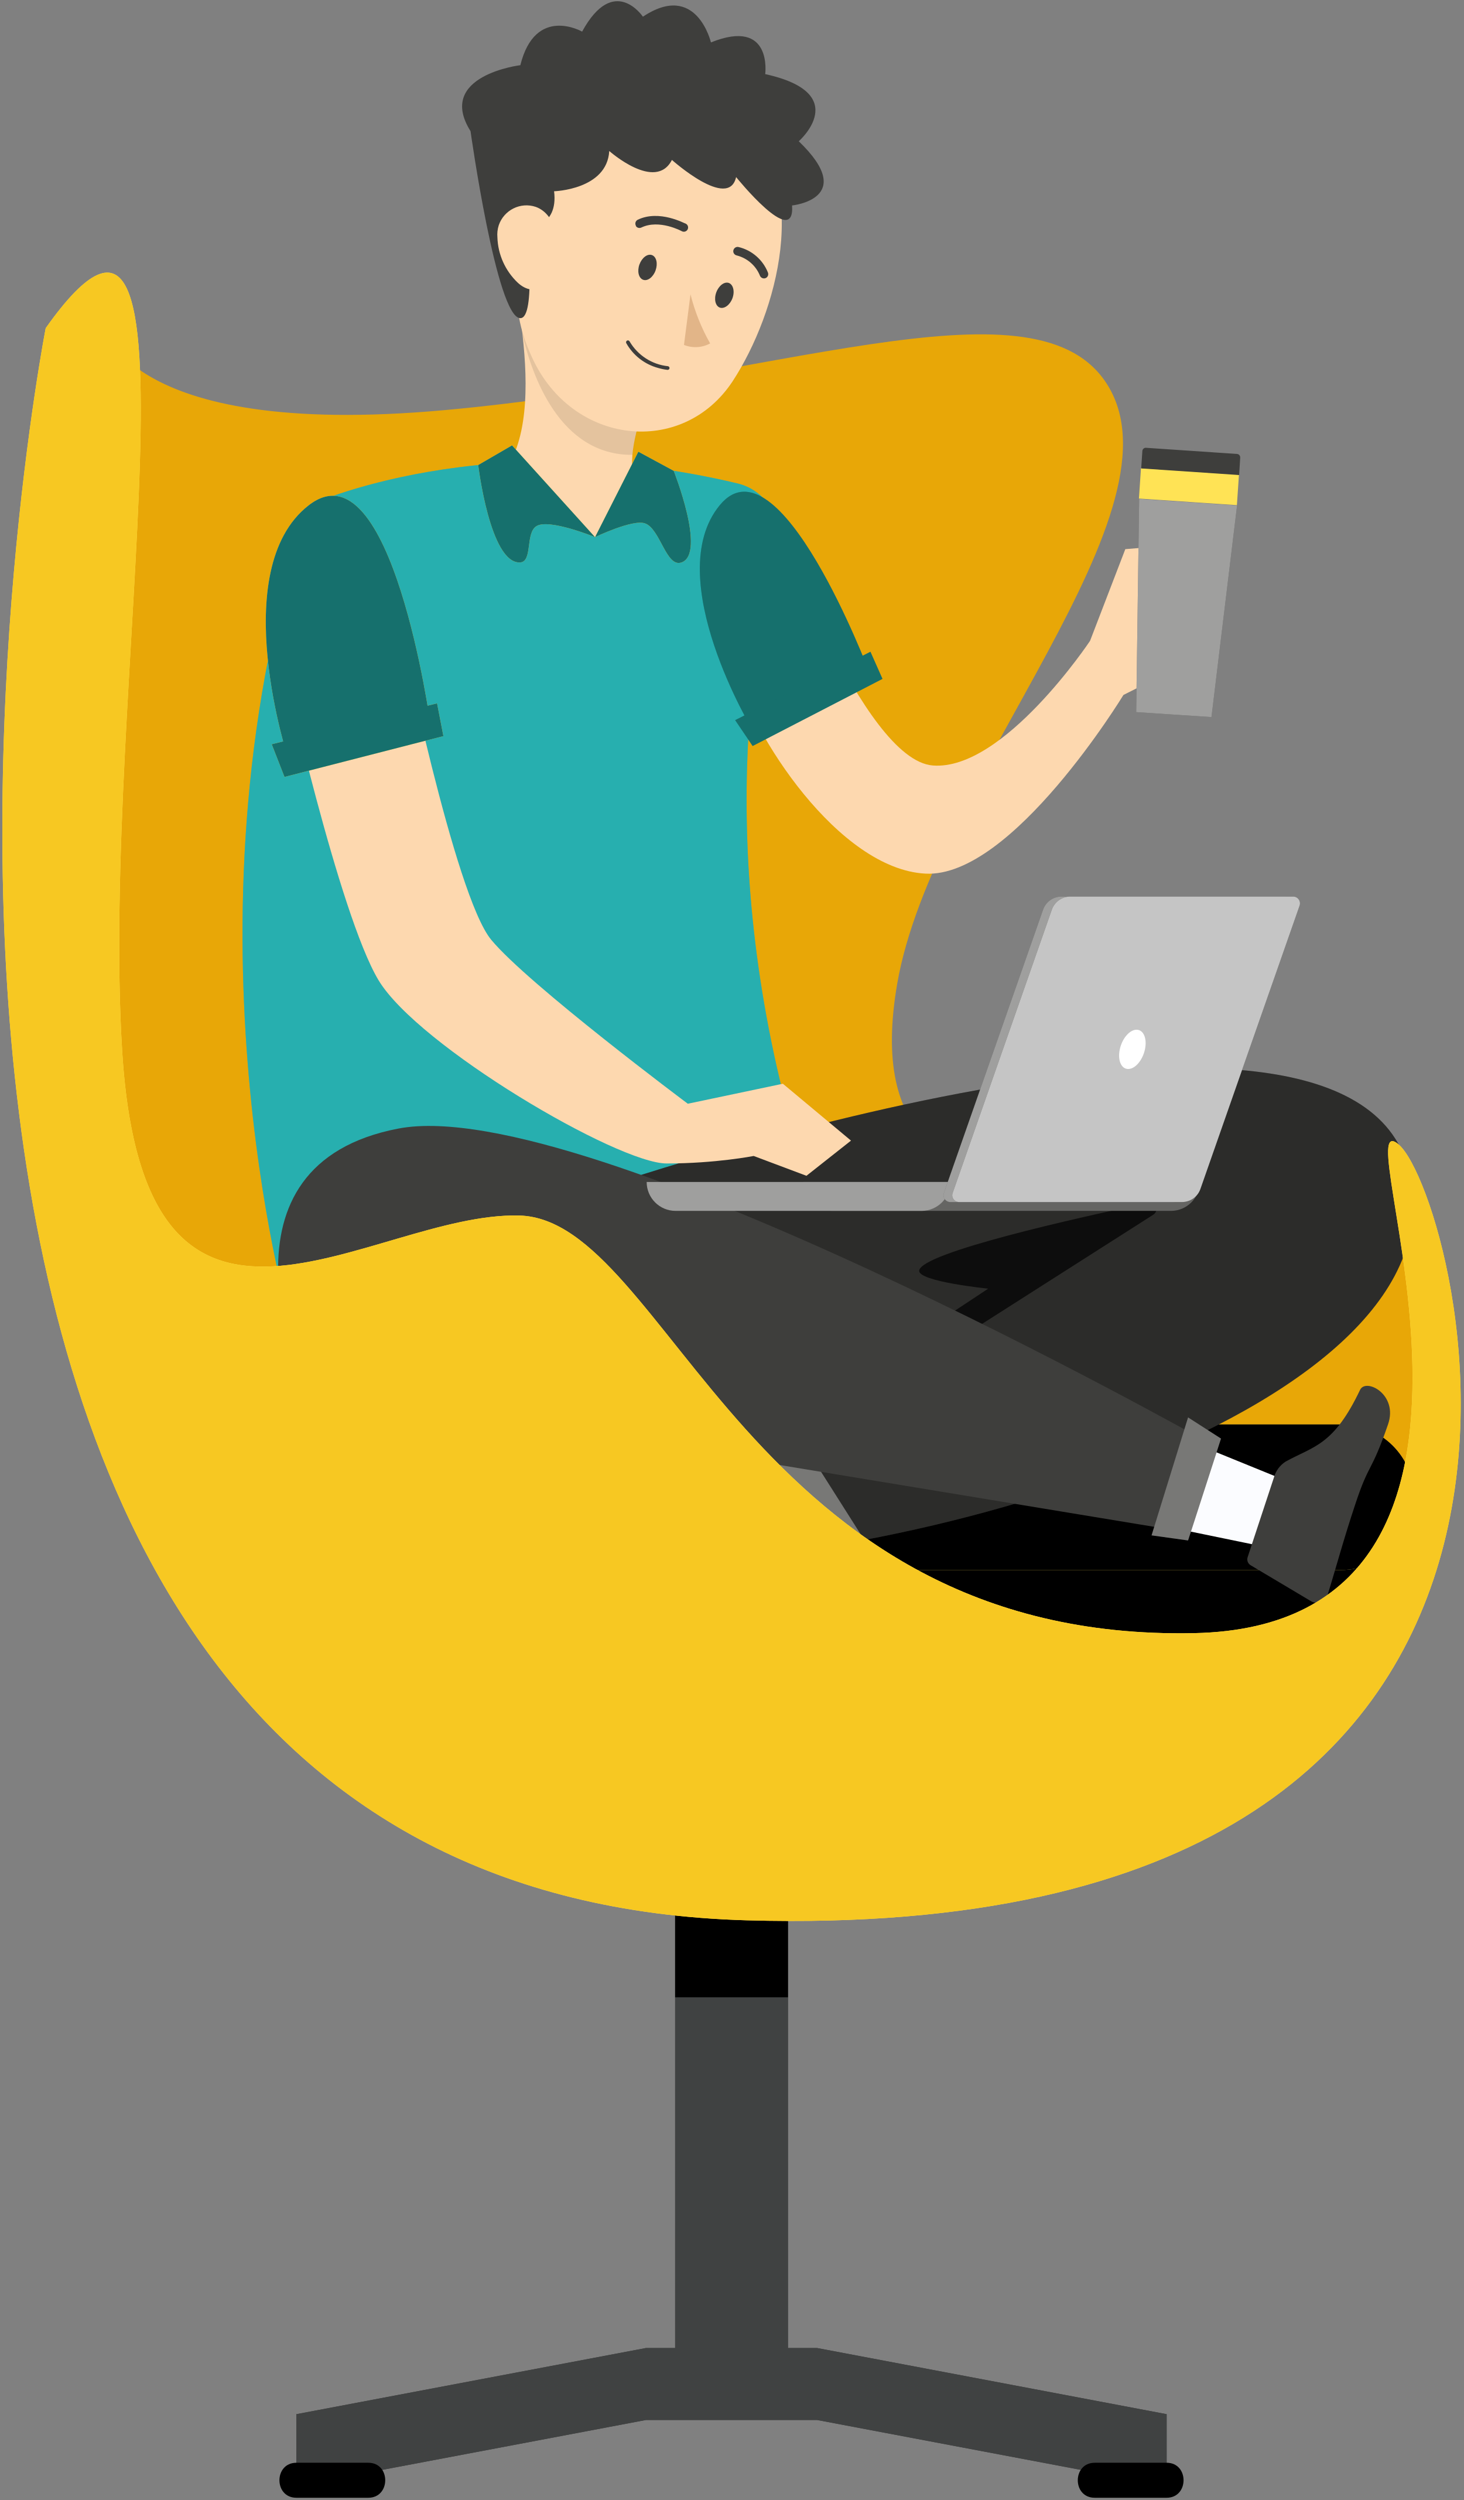 <svg width="164" height="280" viewBox="0 0 164 280" fill="none" xmlns="http://www.w3.org/2000/svg">
<rect x="0" y="0" width="164" height="280" fill="#808080" stroke="none"/>
<path d="M100.5 110.21C94.48 145.33 136.41 126.91 153.12 127.33C154.19 127.36 155.22 127.57 156.24 127.96L161.4 150.23L156.39 173.3L144.7 191.78H71.94L19.32 156.18L5.96 114.42L9.72 46.77L11.39 35.91C11.39 35.91 13.06 49.27 49.81 45.93C86.56 42.59 115.36 30.75 123.72 42.59C133.74 56.8 104.48 86.99 100.5 110.21Z" fill="#E8A707"/>
<path d="M155.14 167.68V180.82L134.15 189.28L92.81 187.09L81.95 173.31L86.55 166.1H113.17L155.14 167.68Z" fill="black"/>
<path d="M88.27 210.66H75.63V268.18H88.27V210.66Z" fill="#3E3E3C"/>
<path d="M88.27 210.66H75.63V268.18H88.27V210.66Z" fill="#404242"/>
<path d="M91.53 262.96H72.36L33.2 270.37V276.9H41.26L72.36 271.02H91.53L122.63 276.9H130.69V270.37L91.53 262.96Z" fill="#3E3E3C"/>
<path d="M91.53 262.96H72.36L33.2 270.37V276.9H41.26L72.36 271.02H91.53L122.63 276.9H130.69V270.37L91.53 262.96Z" fill="#404242"/>
<path d="M122.63 279.73C125.32 279.73 128 279.73 130.69 279.73C133.21 279.73 133.22 275.81 130.69 275.81C128 275.81 125.31 275.81 122.63 275.81C120.11 275.81 120.1 279.73 122.63 279.73Z" fill="black"/>
<path d="M33.2 279.73C35.89 279.73 38.58 279.73 41.26 279.73C43.78 279.73 43.79 275.81 41.26 275.81C38.57 275.81 35.89 275.81 33.2 275.81C30.67 275.81 30.67 279.73 33.2 279.73Z" fill="black"/>
<path d="M88.27 210.66H75.63V223.68H88.27V210.66Z" fill="black"/>
<path d="M150.26 175.83H74.65V159.52H150.26C154.76 159.52 158.41 163.17 158.41 167.67C158.41 172.18 154.76 175.83 150.26 175.83Z" fill="#FFE355"/>
<path d="M150.26 175.83H74.65V159.52H150.26C154.76 159.52 158.41 163.17 158.41 167.67C158.41 172.18 154.76 175.83 150.26 175.83Z" fill="black"/>
<path d="M86.9 57.96C86.9 57.96 96.58 85.11 104.5 85.73C112.42 86.34 122.11 71.77 122.11 71.77L126.06 61.5L134.02 60.84V73.72L125.85 77.83C125.85 77.83 113.37 98.35 103.67 97.84C93.97 97.33 84.18 82.32 82.2 74.67C81.11 70.47 81.83 61.71 86.9 57.96Z" fill="#FDD8AF"/>
<path d="M135.71 80.31L138.58 56.6L127.61 55.87L127.28 79.75L135.71 80.31Z" fill="#3E3E3C"/>
<g opacity="0.5">
<path d="M135.71 80.31L138.58 56.6L127.61 55.87L127.28 79.75L135.71 80.31Z" fill="white"/>
</g>
<path d="M138.79 53.161L127.815 52.423L127.586 55.835L138.56 56.573L138.79 53.161Z" fill="#FFE355"/>
<path d="M138.81 53.2L127.84 52.46L127.97 50.51C127.98 50.3 128.17 50.13 128.38 50.15L138.57 50.84C138.78 50.85 138.95 51.04 138.93 51.26L138.81 53.2Z" fill="#3E3E3C"/>
<path d="M32.34 147.41C32.34 147.41 19.33 101.88 34.58 56.6C34.58 56.6 54.38 47.39 82.61 54.14C85.85 54.91 87.81 58.19 86.98 61.41C84.15 72.39 79.79 98.58 90.33 131.67C90.34 131.68 65.58 146.76 32.34 147.41Z" fill="#27AFAF"/>
<g opacity="0.5">
<path d="M32.34 147.41C32.34 147.41 19.33 101.88 34.58 56.6C34.58 56.6 54.38 47.39 82.61 54.14C85.85 54.91 87.81 58.19 86.98 61.41C84.15 72.39 79.79 98.58 90.33 131.67C90.34 131.68 65.58 146.76 32.34 147.41Z" fill="#27AFAF"/>
</g>
<path d="M57.1 51.87L66.66 60.15L72.21 55.23C70.11 53.67 70.69 50.14 71.86 46.33L58.3 35.63C58.99 40.67 59.51 47.56 57.1 51.87Z" fill="#FDD8AF"/>
<path d="M126.67 158.74L144.28 165.91L142.29 173.36L123.49 169.49L126.67 158.74Z" fill="#FBFCFF"/>
<path d="M66.51 133.32C66.51 133.32 150.83 104.11 157.78 130.95C164.73 157.79 100.83 176.3 67.35 175.17C33.87 174.04 66.51 133.32 66.51 133.32Z" fill="#3E3E3C"/>
<g opacity="0.3">
<path d="M66.51 133.32C66.51 133.32 150.83 104.11 157.78 130.95C164.73 157.79 100.83 176.3 67.35 175.17C33.87 174.04 66.51 133.32 66.51 133.32Z" fill="black"/>
</g>
<g opacity="0.7">
<path d="M129.19 136.04L88.28 162.12L94.81 172.84C94.81 172.84 90.85 174.15 85.38 161.06L110.7 144.32C110.7 144.32 102.77 143.52 102.97 142.28C103.3 140.26 120.7 136.38 128.64 134.71C129.45 134.54 129.88 135.6 129.19 136.04Z" fill="black"/>
</g>
<g opacity="0.7">
<path d="M86.79 160.97L93.88 173C84.25 174.66 75.01 175.43 67.35 175.17C63.78 175.05 60.97 174.48 58.79 173.55L56.3 168.78L61.67 157.47L86.79 160.97Z" fill="black"/>
</g>
<path d="M87.51 162.82L79.55 169.49L83.2 175.17L95.33 173.28L87.51 162.82Z" fill="#FBFCFF"/>
<path d="M97.46 173.48L89.14 160.36L85.38 163.04L92.58 174.37L97.46 173.48Z" fill="#3E3E3C"/>
<g opacity="0.3">
<path d="M97.46 173.48L89.14 160.36L85.38 163.04L92.58 174.37L97.46 173.48Z" fill="white"/>
</g>
<path d="M36.87 161.25C32.34 153.56 23.58 130.42 44.63 126.39C65.67 122.36 134.8 161.25 134.8 161.25L131.58 171.37L66.13 160.57C66.13 160.57 84.33 177.04 64.42 174.99C48.63 173.37 41.28 168.73 36.87 161.25Z" fill="#3E3E3C"/>
<path d="M133.09 158.74L129 171.95L133.09 172.52L136.78 161.11L133.09 158.74Z" fill="#3E3E3C"/>
<g opacity="0.3">
<path d="M133.09 158.74L129 171.95L133.09 172.52L136.78 161.11L133.09 158.74Z" fill="white"/>
</g>
<path d="M85.54 174.88L82.67 166.14C82.56 165.81 82.24 165.6 81.9 165.63L74.27 166.39C73.59 166.45 73.09 167.05 73.16 167.73C73.17 167.82 73.19 167.9 73.21 167.99C74.3 171.12 75.39 173.86 76.67 177.79C78.19 182.42 77.25 181.43 78.96 186.89C79.99 190.18 83.92 189.56 83.64 188.11C82.35 181.49 84.05 180.2 85.52 176.99C85.79 176.31 85.8 175.56 85.54 174.88Z" fill="#3E3E3C"/>
<path d="M142.72 165.43L139.76 174.4C139.65 174.74 139.79 175.11 140.09 175.29L146.86 179.32C147.46 179.68 148.24 179.49 148.6 178.89C148.65 178.81 148.68 178.73 148.71 178.65C149.72 175.4 150.49 172.46 151.83 168.44C153.4 163.69 153.57 165.08 155.49 159.52C156.65 156.17 153.02 154.29 152.36 155.65C149.38 161.91 147.18 161.94 144.01 163.69C143.38 164.1 142.92 164.72 142.72 165.43Z" fill="#3E3E3C"/>
<path d="M131.17 135.61H93.23C91.44 135.61 89.99 134.16 89.99 132.37H134.41C134.4 134.16 132.95 135.61 131.17 135.61Z" fill="#3E3E3C"/>
<g opacity="0.2">
<path d="M131.17 135.61H93.23C91.44 135.61 89.99 134.16 89.99 132.37H134.41C134.4 134.16 132.95 135.61 131.17 135.61Z" fill="white"/>
</g>
<path d="M103.24 135.61H75.68C73.89 135.61 72.44 134.16 72.44 132.37H106.48C106.47 134.16 105.02 135.61 103.24 135.61Z" fill="#3E3E3C"/>
<g opacity="0.5">
<path d="M103.24 135.61H75.68C73.89 135.61 72.44 134.16 72.44 132.37H106.48C106.47 134.16 105.02 135.61 103.24 135.61Z" fill="white"/>
</g>
<path d="M131.43 134.62H106.46C105.93 134.62 105.56 134.1 105.74 133.6L116.85 101.87C117.16 101 117.98 100.41 118.91 100.41H143.88C144.41 100.41 144.78 100.93 144.6 101.43L133.49 133.16C133.18 134.04 132.36 134.62 131.43 134.62Z" fill="#3E3E3C"/>
<g opacity="0.5">
<path d="M131.43 134.62H106.46C105.93 134.62 105.56 134.1 105.74 133.6L116.85 101.87C117.16 101 117.98 100.41 118.91 100.41H143.88C144.41 100.41 144.78 100.93 144.6 101.43L133.49 133.16C133.18 134.04 132.36 134.62 131.43 134.62Z" fill="white"/>
</g>
<path d="M132.41 134.62H107.44C106.91 134.62 106.54 134.1 106.72 133.6L117.83 101.87C118.14 101 118.96 100.41 119.89 100.41H144.86C145.39 100.41 145.76 100.93 145.58 101.43L134.47 133.16C134.16 134.04 133.34 134.62 132.41 134.62Z" fill="#3E3E3C"/>
<g opacity="0.7">
<path d="M132.41 134.62H107.44C106.91 134.62 106.54 134.1 106.72 133.6L117.83 101.87C118.14 101 118.96 100.41 119.89 100.41H144.86C145.39 100.41 145.76 100.93 145.58 101.43L134.47 133.16C134.16 134.04 133.34 134.62 132.41 134.62Z" fill="white"/>
</g>
<path d="M128.26 117.52C128 118.74 127.16 119.72 126.38 119.72C125.6 119.72 125.18 118.73 125.44 117.52C125.7 116.3 126.54 115.32 127.32 115.32C128.1 115.32 128.52 116.3 128.26 117.52Z" fill="white"/>
<path d="M44.81 70.25C44.81 70.25 50.91 100.26 55.02 105.24C59.13 110.22 77.05 123.61 77.05 123.61L87.7 121.37L95.33 127.74L90.34 131.68L84.43 129.46C84.43 129.46 80.18 130.3 74.68 130.3C69.18 130.3 46.83 117.15 42.4 109.77C37.97 102.39 31.77 74.62 31.77 74.62L44.81 70.25Z" fill="#FDD8AF"/>
<path d="M53.57 52.08L57.36 49.88L66.65 60.15C66.65 60.15 61.54 58.06 60.11 58.91C58.81 59.67 59.72 62.96 58.22 62.99C54.88 63.05 53.57 52.08 53.57 52.08Z" fill="#FFE355"/>
<path d="M66.66 60.15L71.51 50.59L75.47 52.73C75.47 52.73 79.15 62.01 76.34 62.99C74.63 63.59 73.97 59.24 72.27 58.62C70.9 58.11 66.66 60.15 66.66 60.15Z" fill="#FFE355"/>
<path d="M32.34 85.18C32.34 85.18 25.28 63.82 34.58 56.59C43.88 49.36 48.24 81.22 48.24 81.22L32.34 85.18Z" fill="#FFE355"/>
<path d="M30.44 83.35L31.87 87.01L49.67 82.44L48.96 78.77L30.44 83.35Z" fill="#FFE355"/>
<path d="M84.36 81.86C84.36 81.86 73.98 64.72 80.61 56.6C87.24 48.48 97.37 75.26 97.37 75.26L84.36 81.86Z" fill="#16706D"/>
<g opacity="0.3">
<path d="M84.36 81.86C84.36 81.86 73.98 64.72 80.61 56.6C87.24 48.48 97.37 75.26 97.37 75.26L84.36 81.86Z" fill="#16706D"/>
</g>
<path d="M82.35 80.65L84.31 83.55L98.86 76.03L97.51 72.99L82.35 80.65Z" fill="#16706D"/>
<g opacity="0.1">
<path d="M82.35 80.65L84.31 83.55L98.86 76.03L97.51 72.99L82.35 80.65Z" fill="#16706D"/>
</g>
<path d="M53.57 52.08L57.36 49.88L66.65 60.15C66.65 60.15 61.54 58.06 60.11 58.91C58.81 59.67 59.72 62.96 58.22 62.99C54.88 63.05 53.57 52.08 53.57 52.08Z" fill="#16706D"/>
<path d="M66.66 60.15L71.51 50.59L75.47 52.73C75.47 52.73 79.15 62.01 76.34 62.99C74.63 63.59 73.97 59.24 72.27 58.62C70.9 58.11 66.66 60.15 66.66 60.15Z" fill="#16706D"/>
<path d="M32.34 85.18C32.34 85.18 25.28 63.82 34.58 56.59C43.88 49.36 48.24 81.22 48.24 81.22L32.34 85.18Z" fill="#16706D"/>
<path d="M30.44 83.35L31.87 87.01L49.67 82.44L48.96 78.77L30.44 83.35Z" fill="#16706D"/>
<g opacity="0.1">
<path d="M58.52 37.42C58.45 36.81 58.37 36.21 58.3 35.64L71.86 46.34C71.36 47.97 70.98 49.54 70.86 50.94C62.66 51.01 59.56 41.96 58.52 37.42Z" fill="black"/>
</g>
<path d="M60.85 20.02C58.03 29.58 56.62 33.61 59.61 40.05C64.09 49.85 76.45 51.23 82.07 42.7C87.09 35.02 90.95 20.69 83.1 13.63C77.55 8.57 68.95 8.97 63.89 14.52C62.47 16.1 61.43 17.98 60.85 20.02Z" fill="#FDD8AF"/>
<path d="M71.63 29.62C71.36 30.38 71.54 31.14 72.04 31.33C72.54 31.52 73.17 31.04 73.44 30.28C73.71 29.52 73.54 28.76 73.04 28.57C72.53 28.38 71.91 28.86 71.63 29.62Z" fill="#3E3E3C"/>
<path d="M80.24 32.74C79.96 33.5 80.14 34.27 80.64 34.45C81.13 34.62 81.77 34.16 82.05 33.4C82.33 32.64 82.14 31.88 81.65 31.69C81.15 31.51 80.52 31.98 80.24 32.74Z" fill="#3E3E3C"/>
<path d="M77.35 32.96C77.83 34.88 78.57 36.73 79.55 38.46C78.65 38.95 77.57 39.01 76.62 38.63L77.35 32.96Z" fill="#E2B588"/>
<path d="M71.29 25.39C71.44 25.54 71.66 25.57 71.85 25.48C73.85 24.52 76.35 25.88 76.37 25.89C76.6 26.02 76.89 25.94 77.02 25.71C77.15 25.48 77.07 25.19 76.84 25.06C76.71 25.04 73.87 23.44 71.44 24.61C71.2 24.73 71.11 25.01 71.22 25.25C71.23 25.3 71.25 25.35 71.29 25.39Z" fill="#3E3E3C"/>
<path d="M85.3 31.09C85.44 31.19 85.62 31.21 85.78 31.14C86.02 31.03 86.12 30.75 86.02 30.51C85.45 29.08 84.21 28.01 82.71 27.66C82.45 27.61 82.2 27.79 82.15 28.05C82.1 28.31 82.28 28.56 82.54 28.61C83.72 28.91 84.69 29.76 85.14 30.9C85.17 30.97 85.23 31.04 85.3 31.09Z" fill="#3E3E3C"/>
<path d="M58.99 25.6C58.99 25.6 62.58 25.52 62.07 21.42C62.07 21.42 68 21.25 68.25 16.91C68.25 16.91 73.43 21.51 75.27 17.91C75.27 17.91 81.62 23.59 82.46 19.83C82.46 19.83 89.06 28.02 88.73 23.01C88.73 23.01 96.17 22.26 89.48 15.82C89.48 15.82 95.58 10.47 85.72 8.3C85.72 8.3 86.58 1.96 79.64 4.75C79.64 4.75 78.03 -2.14 72.02 1.87C72.02 1.87 68.77 -2.98 65.21 3.54C65.21 3.54 59.97 0.54 58.29 7.3C58.29 7.3 48.8 8.45 52.71 14.69C52.71 14.69 55.64 35.63 58.29 35.63C60.1 35.64 58.99 25.6 58.99 25.6Z" fill="#3E3E3C"/>
<path d="M55.72 26.58C55.78 28.51 56.6 30.33 58 31.66C59.87 33.4 61.99 32.01 62.43 29.63C62.84 27.49 62.36 24.01 60.02 23.17C58.31 22.59 56.45 23.52 55.87 25.23C55.73 25.67 55.68 26.13 55.72 26.58Z" fill="#FDD8AF"/>
<path d="M73.73 41.21C74.07 41.31 74.41 41.38 74.76 41.42C74.87 41.44 74.98 41.36 75 41.25C75 41.25 75 41.25 75 41.24C75.01 41.12 74.92 41.02 74.81 41.01C73.03 40.82 71.44 39.79 70.53 38.24C70.48 38.14 70.35 38.09 70.25 38.14C70.15 38.19 70.1 38.32 70.15 38.42C70.92 39.8 72.21 40.8 73.73 41.21Z" fill="#3E3E3C"/>
<path d="M5.12 36.75C5.12 36.75 -29 211.86 83.63 215.06C186.36 217.98 163.39 134.05 156.71 128.2C150.03 122.35 175.08 182.07 133.74 182.9C83.9 183.91 74.86 136.55 58.16 136.13C41.46 135.71 16.19 157.84 13.69 117.76C11.17 77.68 24.33 9.61 5.12 36.75Z" fill="#FFE355"/>
<path d="M5.12 36.75C5.12 36.75 -29 211.86 83.63 215.06C186.36 217.98 163.39 134.05 156.71 128.2C150.03 122.35 175.08 182.07 133.74 182.9C83.9 183.91 74.86 136.55 58.16 136.13C41.46 135.71 16.19 157.84 13.69 117.76C11.17 77.68 24.33 9.61 5.12 36.75Z" fill="#F7C822"/>
</svg>
